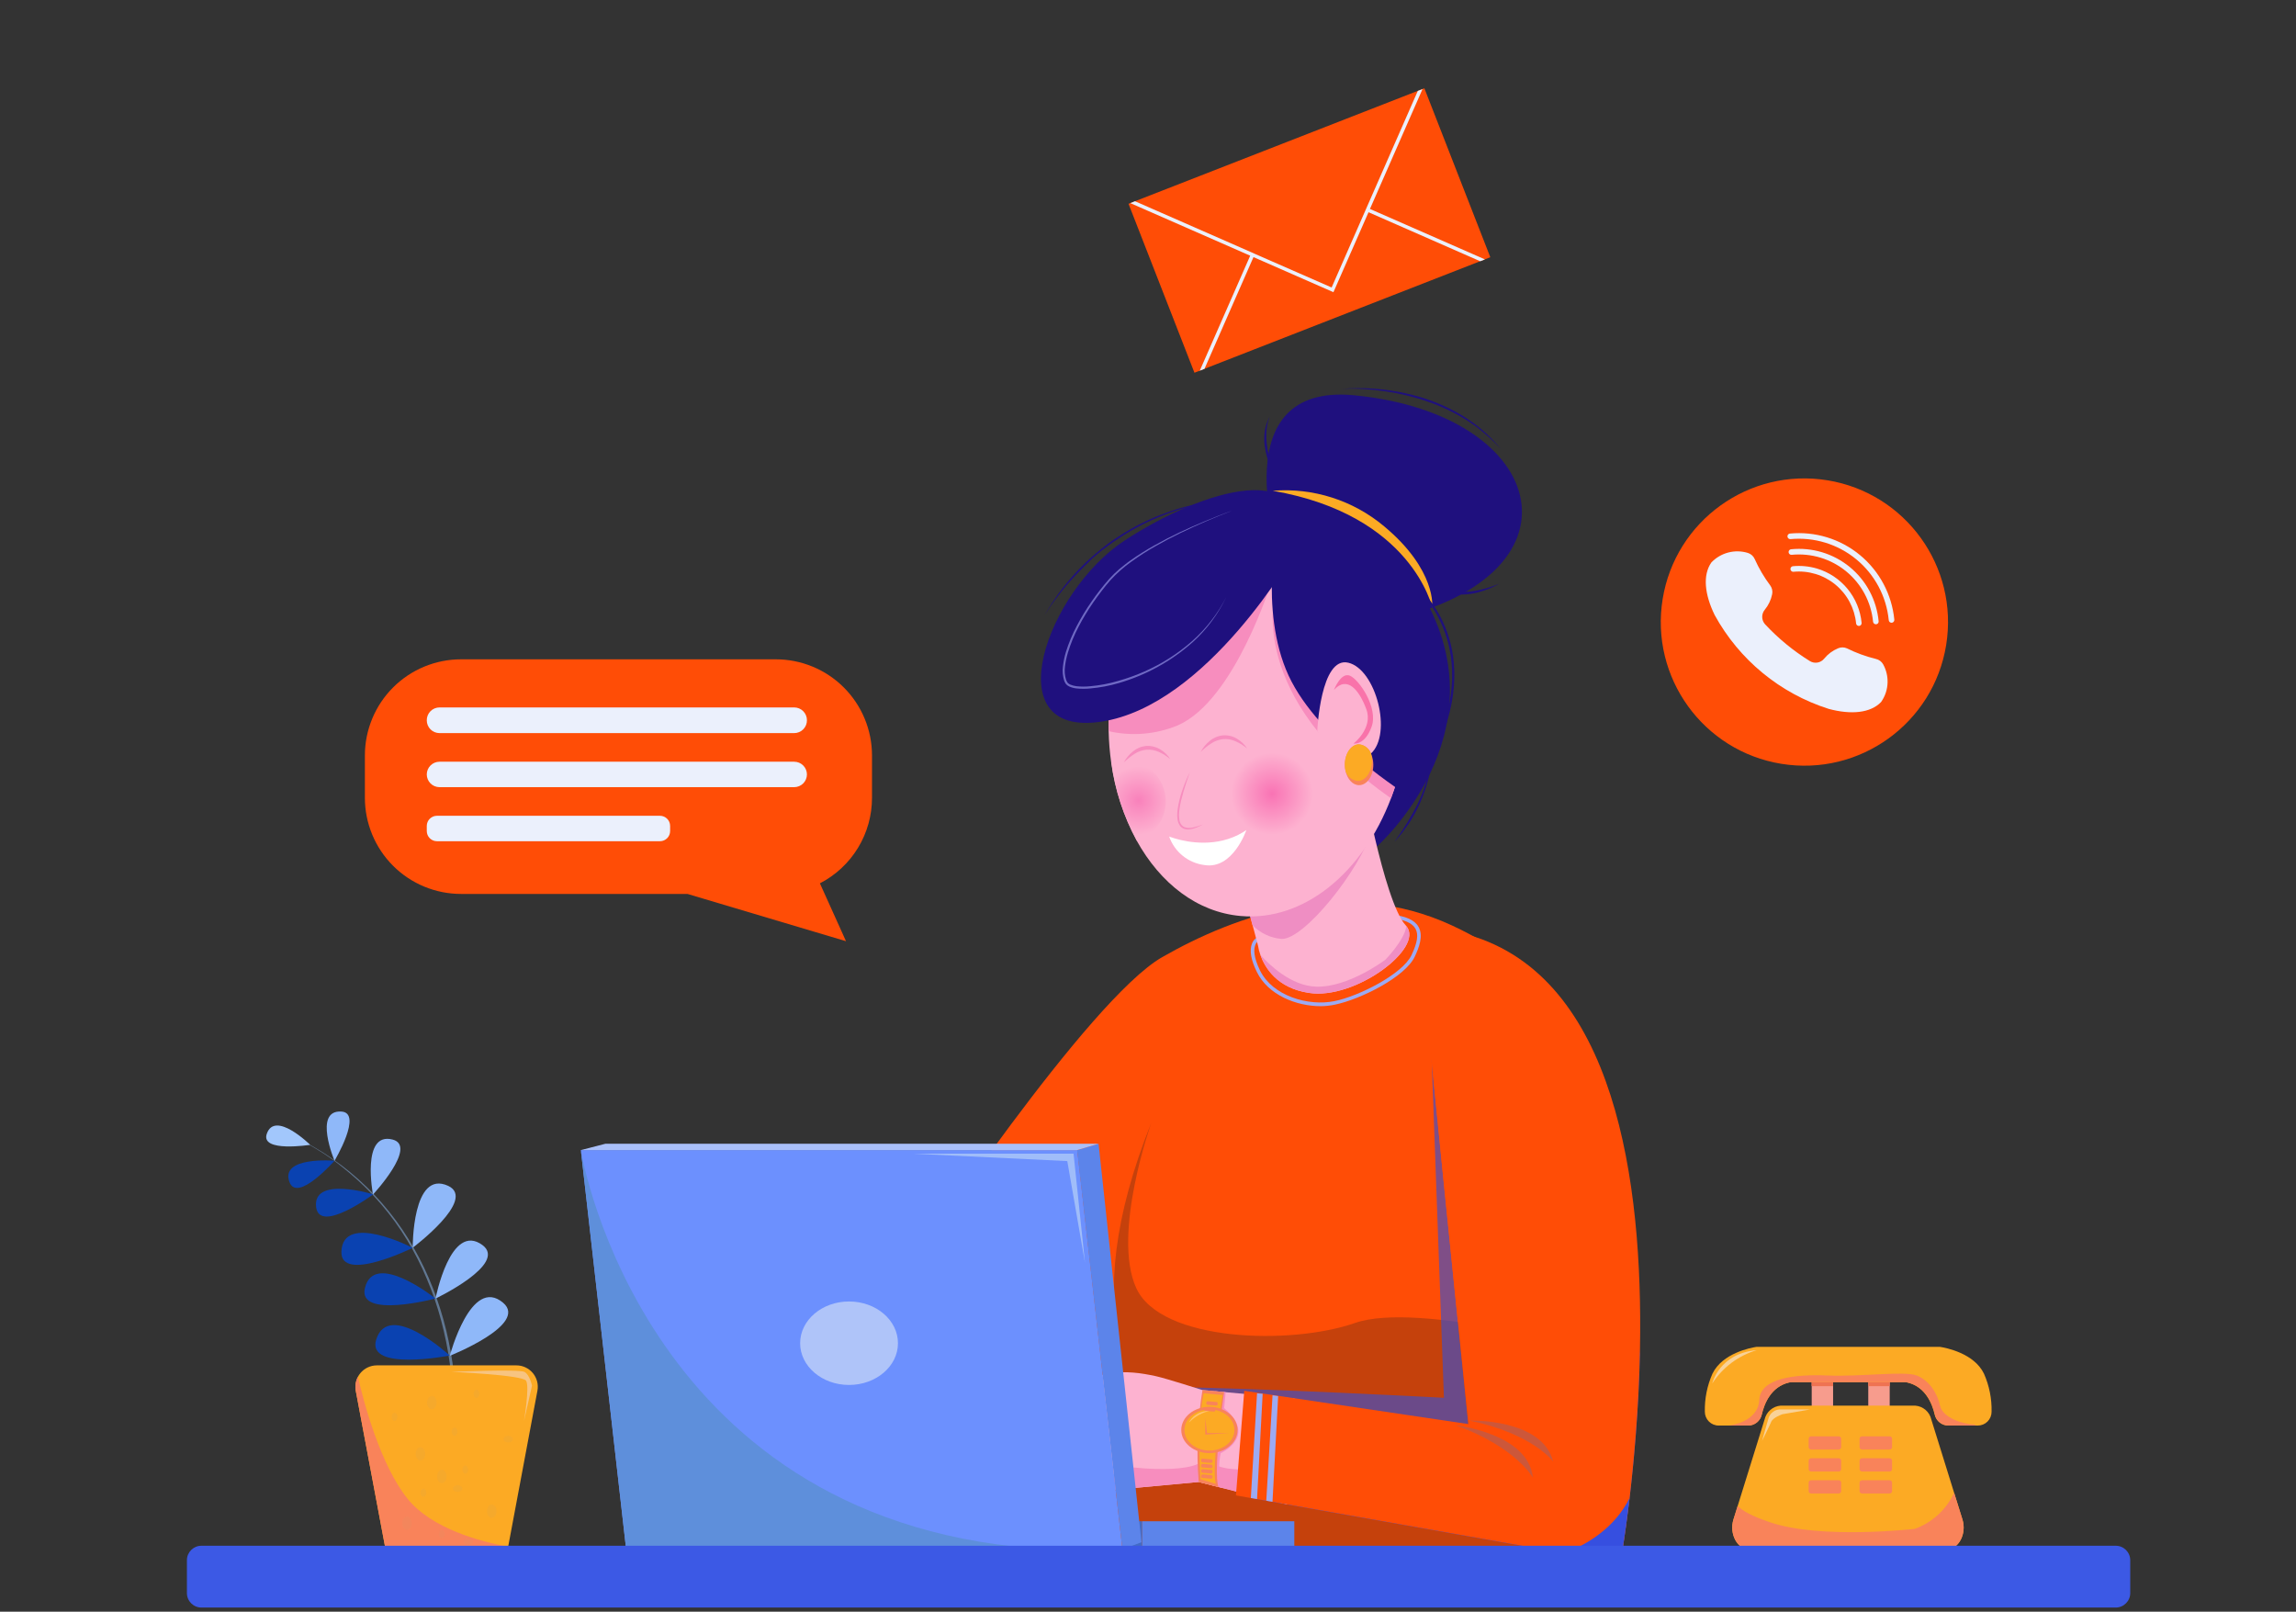 <svg width="483" height="339" viewBox="0 0 483 339" fill="none" xmlns="http://www.w3.org/2000/svg">
<rect x="0" y="0" width="483" height="339" fill="#333333" stroke="none"/>
<g clip-path="url(#clip0_24_114)">
<g clip-path="url(#clip1_24_114)">
<path d="M192.62 264.9C192.62 264.9 228.95 210.21 244.49 201.32C260.03 192.43 282.97 184.26 305.39 194.63C327.81 205 331.15 219.06 339.85 240.14C348.55 261.22 333.53 330.8 333.53 330.8H215.75L192.62 264.9Z" fill="#FF4D06"/>
<path d="M277.84 211.64C272.64 211.64 266.76 209.25 264.42 204.48C263.16 201.94 262.81 199.93 263.37 198.48C263.588 197.873 264.037 197.377 264.62 197.1L264.88 197.81L264.75 197.45L264.89 197.8C264.493 198.012 264.195 198.371 264.06 198.8C263.74 199.63 263.66 201.23 265.06 204.12C267.72 209.53 275.25 211.68 280.7 210.58C285.77 209.58 295.03 204.92 296.94 200.89C298.19 198.25 298.44 196.53 297.76 195.33C297.08 194.13 295.36 193.38 292.54 193.1L292.61 192.36C295.69 192.66 297.61 193.51 298.41 194.96C299.46 196.8 298.54 199.27 297.62 201.21C295.62 205.51 286.19 210.21 280.85 211.31C279.86 211.521 278.852 211.632 277.84 211.64Z" fill="#9CAAF2"/>
<path d="M335.31 284.14C335.31 284.14 298.4 273.6 285.02 278.28C271.64 282.96 244.19 282.28 239.02 270.92C233.85 259.56 242.21 236.12 242.21 236.12C234.09 256.37 233.01 271.43 235.51 282.61L236.92 328.8L332.2 330.66L318 291.75L335.31 284.14Z" fill="#C5410C"/>
<path d="M345 283.5C344.88 290.05 344.54 296.29 344.1 301.92C342.87 317.69 340.86 328.75 340.86 328.75L314.86 324.19L262.31 314.95C262.31 314.95 328.47 325.22 337.51 314.95C341.53 310.42 343.76 297.05 345 283.5Z" fill="#3750E2"/>
<g style="mix-blend-mode:multiply" opacity="0.65">
<path d="M244.55 291.71C266.37 292 303.75 294.01 303.75 294.01L301.17 222.8C301.22 223.61 301.28 224.45 301.37 225.31C303.37 245.89 308.9 299.6 308.9 299.6L244.55 291.71Z" fill="#3A4FCC"/>
</g>
<path d="M272.33 294.16L270.76 316.43L265.46 315.09L256.97 312.93L254.76 312.37L252.17 311.72L231.8 313.61L227.8 313.98C226.007 312.878 224.331 311.595 222.8 310.15C218.85 306.37 215.03 300.35 221.93 294.58C230.35 287.58 236.93 288.11 243.19 289.47C245.27 289.92 252.95 292.38 252.95 292.38L255.62 292.63L257.83 292.83L272.33 294.16Z" fill="#FDB2D0"/>
<path d="M265.46 315.09L252.17 311.72L231.8 313.61L235.73 308.35C235.73 308.35 250.49 310.54 253.55 306.84C253.55 306.84 256.03 309.54 262.35 308.99C266.77 308.61 266.2 312.63 265.46 315.09Z" fill="#F78DBE"/>
<path d="M256.79 305.65C256.305 308.06 256.367 310.547 256.97 312.93L254.76 312.37L255.63 292.63L257.84 292.83L257.52 296.18C264.62 302.18 256.79 305.65 256.79 305.65Z" fill="#F78DBE"/>
<path d="M345 283.5C344.89 290.05 344.54 296.29 344.1 301.92C343.72 306.83 343.26 311.29 342.81 315.09C341.81 323.5 340.86 328.75 340.86 328.75L329.18 326.7L314.9 324.19L260 314.54L261.75 292.54L308.9 299.54C308.9 299.54 303.38 245.83 301.37 225.25C299.36 204.67 308.9 196.64 308.9 196.64C339.88 205.49 345.62 248.8 345 283.5Z" fill="#FF4D06"/>
<path d="M342.81 315.09C341.81 323.5 340.86 328.75 340.86 328.75L329.18 326.7C333.94 324.8 339.67 321.4 342.81 315.09Z" fill="#364FE0"/>
<path d="M309.13 298.8C309.13 298.8 324.45 298.31 326.73 307.43C326.73 307.43 322.49 301.57 309.13 298.8Z" fill="#CC573A"/>
<path d="M306.27 299.8C306.27 299.8 321.51 301.49 322.47 310.8C322.47 310.88 319.11 304.48 306.27 299.8Z" fill="#CC573A"/>
<path d="M264.44 293.06L263.13 315.09L264.44 315.32L265.62 293.16L264.44 293.06Z" fill="#9CAAF2"/>
<path d="M267.7 293.47L266.38 315.66L267.69 315.89L268.88 293.65L267.7 293.47Z" fill="#9CAAF2"/>
<path d="M252.17 311.72C251.645 305.265 251.911 298.771 252.96 292.38L257.51 292.8C257.51 292.8 255.13 309.35 256.32 312.8L252.17 311.72Z" fill="#F9835A"/>
<path d="M252.56 311.15C252.56 311.15 251.67 300.92 253.19 293.06L257.19 293.42C257.19 293.42 254.76 309.14 255.79 312.11L252.56 311.15Z" fill="#FCAA24"/>
<path d="M254.42 305.65C257.69 305.65 260.34 303.47 260.34 300.78C260.34 298.09 257.69 295.91 254.42 295.91C251.15 295.91 248.5 298.09 248.5 300.78C248.5 303.47 251.15 305.65 254.42 305.65Z" fill="#F9835A"/>
<path d="M254.42 305.11C257.325 305.11 259.68 303.171 259.68 300.78C259.68 298.389 257.325 296.45 254.42 296.45C251.515 296.45 249.16 298.389 249.16 300.78C249.16 303.171 251.515 305.11 254.42 305.11Z" fill="#FCAA24"/>
<path d="M250.13 299.22C250.13 299.22 251.06 296.79 254.71 296.7C252.964 297.057 251.367 297.936 250.13 299.22Z" fill="#FFC46E"/>
<path d="M253.55 298.23V301.74L258.68 301.43H253.91L253.55 298.23Z" fill="#F9835A"/>
<path d="M254.823 306.969L252.99 306.811C252.836 306.798 252.7 306.912 252.687 307.066L252.67 307.255C252.657 307.409 252.771 307.545 252.925 307.558L254.758 307.717C254.912 307.73 255.048 307.616 255.061 307.462L255.078 307.272C255.091 307.118 254.977 306.983 254.823 306.969Z" fill="#F9835A"/>
<path d="M255.434 296.162L253.594 295.996C253.44 295.982 253.303 296.096 253.289 296.251L253.272 296.441C253.258 296.595 253.372 296.732 253.527 296.746L255.367 296.912C255.522 296.925 255.658 296.811 255.672 296.657L255.689 296.467C255.703 296.312 255.589 296.175 255.434 296.162Z" fill="#F9835A"/>
<path d="M255.912 294.893L254.079 294.735C253.925 294.722 253.789 294.836 253.776 294.99L253.76 295.18C253.746 295.334 253.861 295.469 254.015 295.483L255.848 295.64C256.002 295.654 256.138 295.539 256.151 295.385L256.167 295.196C256.18 295.042 256.066 294.906 255.912 294.893Z" fill="#F9835A"/>
<path d="M254.828 308.065L252.995 307.907C252.841 307.894 252.705 308.008 252.692 308.162L252.676 308.351C252.662 308.505 252.777 308.641 252.931 308.654L254.764 308.812C254.918 308.826 255.054 308.712 255.067 308.558L255.083 308.368C255.096 308.214 254.982 308.079 254.828 308.065Z" fill="#F9835A"/>
<path d="M254.823 309.181L252.99 309.023C252.836 309.01 252.7 309.124 252.687 309.278L252.67 309.467C252.657 309.621 252.771 309.757 252.925 309.77L254.758 309.928C254.913 309.942 255.048 309.828 255.061 309.674L255.078 309.484C255.091 309.33 254.977 309.195 254.823 309.181Z" fill="#F9835A"/>
<path d="M254.828 310.277L252.995 310.119C252.841 310.106 252.705 310.22 252.692 310.374L252.676 310.563C252.663 310.717 252.777 310.853 252.931 310.866L254.764 311.024C254.918 311.038 255.054 310.924 255.067 310.769L255.083 310.58C255.097 310.426 254.982 310.29 254.828 310.277Z" fill="#F9835A"/>
<path d="M289.62 178.08C289.62 178.08 316.39 154.49 299.33 125.21L283.95 152.06L289.62 178.08Z" fill="#1F107E"/>
<path d="M275.39 208.85C268.59 207.85 266.05 203.44 265.14 200.85C264.912 200.232 264.748 199.592 264.65 198.94L264.52 198.43L263.86 195.94L263.49 194.57L262.16 189.57L259.3 178.8L259.08 177.95L286.94 165.56C286.94 165.56 287.3 167.56 287.94 170.5C288.31 172.25 288.77 174.33 289.29 176.5C290.99 183.69 293.4 192.19 295.74 194.66L295.88 194.82C299.62 199.45 285.06 210.34 275.39 208.85Z" fill="#FDB2D0"/>
<path d="M288.75 174.31C286.1 183.07 274.29 197.68 269.62 197.49C267.293 197.307 265.112 196.279 263.49 194.6L262.16 189.6C267.02 184.8 282.62 169.98 287.92 170.48C288.29 172.23 288.22 172.1 288.75 174.31Z" fill="#EF8EC3"/>
<path d="M296.27 148.65C296.27 150.03 296.2 151.42 296.06 152.82C295.61 157.984 294.452 163.061 292.62 167.91C286.71 183.49 274.34 193.84 261 192.67C251.85 191.87 244.09 185.81 239.11 176.8C236.351 171.701 234.538 166.145 233.76 160.4C233.452 158.226 233.271 156.035 233.22 153.84C233.163 151.675 233.23 149.508 233.42 147.35C233.54 146.017 233.7 144.717 233.9 143.45C237.24 121.9 252.12 106.08 268.44 107.51C284.76 108.94 296.62 126.95 296.27 148.65Z" fill="#FDB2D0"/>
<path d="M296.27 148.65C296.27 150.03 296.2 151.42 296.06 152.82C295.61 157.984 294.452 163.061 292.62 167.91C262.15 146.57 268.22 125.21 268.22 125.21L296.27 148.65Z" fill="#F78DBE"/>
<path d="M267.54 122.14C267.54 122.14 259.84 147.35 247.72 152.59C243.137 154.478 238.083 154.9 233.25 153.8C233.193 151.638 233.259 149.474 233.45 147.32C233.57 146 233.72 144.69 233.93 143.41L267.54 122.14Z" fill="#F78DBE"/>
<path d="M272.42 116.01C272.42 116.01 254.02 148.47 231.62 151.8C209.22 155.13 220.24 124.36 236.62 113.66C253 102.96 276.77 95.6 272.42 116.01Z" fill="#1F107E"/>
<path d="M269.49 109.23C268.7 109.23 264.72 128.39 271.08 142.11C277.44 155.83 296.51 167.54 296.51 167.54C296.51 167.54 320.27 108.31 269.49 109.23Z" fill="#1F107E"/>
<path d="M268.93 115.88C268.93 115.88 257.17 80.49 284.84 83.14C326.37 87.14 335.1 121.9 290.32 130.86" fill="#1F107E"/>
<path d="M277.11 153.71C277.11 153.71 277.79 138 283.63 139.39C289.47 140.78 292.98 154.39 288.36 158.54C283.74 162.69 280.15 160.1 280.15 160.1L277.11 153.71Z" fill="#FDB2D0"/>
<path d="M267.74 103.23C276.233 102.542 284.655 105.23 291.18 110.71C302.28 119.96 301.29 127.79 301.29 127.79C301.29 127.79 297.05 108.28 267.74 103.23Z" fill="#FCAA24"/>
<path d="M280.62 145.12C280.62 145.12 282.06 141.33 283.97 142.12C285.88 142.91 289.97 148.83 288.55 152.83C287.13 156.83 284.74 156.4 284.74 156.4C284.74 156.4 288.89 153.18 287.44 149.21C285.99 145.24 283.44 142 280.62 145.12Z" fill="#F973AA"/>
<path d="M269.53 102.36C269.53 102.36 263.37 93.97 267.21 87.46C267.21 87.46 264.26 92.38 269.53 102.36Z" fill="#1F107E"/>
<path d="M315.36 122.8C315.36 122.8 306.48 128.12 301.91 122.41C301.91 122.42 305.35 126.8 315.36 122.8Z" fill="#1F107E"/>
<path d="M301.25 156.4C301.38 158.288 301.259 160.184 300.89 162.04C300.529 163.901 300 165.725 299.31 167.49C298.94 168.36 298.6 169.25 298.16 170.09C297.95 170.51 297.75 170.95 297.51 171.36L296.78 172.58C296.66 172.78 296.54 172.99 296.41 173.18L295.99 173.76C295.72 174.15 295.45 174.54 295.17 174.92C294.59 175.67 293.96 176.38 293.34 177.09C293.6 176.69 293.87 176.31 294.13 175.92C294.39 175.53 294.69 175.16 294.93 174.76L295.69 173.57L296.07 172.98L296.42 172.37L297.12 171.16C297.36 170.75 297.56 170.33 297.78 169.92C298.24 169.1 298.6 168.23 299 167.38C299.7 165.639 300.242 163.838 300.62 162C301.049 160.166 301.23 158.282 301.16 156.4H301.25Z" fill="#1F107E"/>
<path d="M302.83 156.18L302.4 156C307.29 144.39 305.46 135.94 303.07 130.89C301.589 127.683 299.388 124.86 296.64 122.64L296.91 122.26C299.714 124.524 301.961 127.401 303.48 130.67C305.92 135.8 307.79 144.39 302.83 156.18Z" fill="#1F107E"/>
<path d="M259.2 107.42C255.49 108.82 251.83 110.42 248.27 112.14C246.49 113.01 244.73 113.93 243.01 114.92C241.286 115.898 239.617 116.97 238.01 118.13C236.403 119.274 234.921 120.584 233.59 122.04C232.94 122.78 232.31 123.56 231.71 124.34C231.11 125.12 230.52 125.92 229.96 126.74C228.835 128.365 227.813 130.058 226.9 131.81C225.981 133.556 225.228 135.384 224.65 137.27C224.365 138.207 224.161 139.168 224.04 140.14C223.899 141.095 223.977 142.07 224.27 142.99C224.306 143.098 224.353 143.202 224.41 143.3C224.453 143.399 224.507 143.493 224.57 143.58C224.714 143.745 224.892 143.877 225.09 143.97C225.527 144.158 225.988 144.282 226.46 144.34C227.431 144.445 228.41 144.445 229.38 144.34C231.348 144.163 233.294 143.795 235.19 143.24C237.091 142.703 238.952 142.035 240.76 141.24C244.4 139.642 247.773 137.493 250.76 134.87C252.245 133.556 253.604 132.106 254.82 130.54C256.035 128.981 257.093 127.306 257.98 125.54C256.27 129.149 253.868 132.387 250.91 135.07C246.423 139.065 241.1 142.006 235.33 143.68C233.401 144.245 231.422 144.62 229.42 144.8C228.423 144.904 227.417 144.904 226.42 144.8C225.902 144.742 225.396 144.604 224.92 144.39C224.664 144.272 224.436 144.102 224.25 143.89C224.168 143.779 224.095 143.662 224.03 143.54C223.968 143.42 223.915 143.297 223.87 143.17C223.562 142.202 223.473 141.177 223.61 140.17C223.724 139.154 223.928 138.15 224.22 137.17C224.817 135.259 225.59 133.408 226.53 131.64C227.455 129.873 228.49 128.166 229.63 126.53C230.2 125.71 230.79 124.9 231.4 124.12C232.01 123.34 232.64 122.56 233.31 121.81C233.979 121.063 234.697 120.361 235.46 119.71C235.85 119.39 236.23 119.07 236.63 118.77L237.22 118.31L237.83 117.87C239.454 116.721 241.14 115.663 242.88 114.7C244.62 113.72 246.39 112.807 248.19 111.96C249.99 111.11 251.81 110.32 253.65 109.56C255.49 108.8 257.32 108.06 259.2 107.42Z" fill="#6F69C4"/>
<path d="M256.39 105.42C254.511 105.613 252.649 105.947 250.82 106.42C248.988 106.876 247.185 107.44 245.42 108.11C241.883 109.428 238.508 111.146 235.36 113.23C234.56 113.74 233.81 114.3 233.04 114.84C232.27 115.38 231.53 115.97 230.82 116.59C230.46 116.9 230.09 117.19 229.74 117.51L228.74 118.51C228.38 118.82 228.06 119.16 227.74 119.51L227.23 120C227.06 120.17 226.89 120.33 226.74 120.51C226.09 121.2 225.43 121.87 224.82 122.59C224.52 122.95 224.2 123.3 223.9 123.67L223.02 124.78L222.58 125.33C222.43 125.52 222.3 125.71 222.16 125.9L221.32 127.04L221.11 127.33L220.91 127.63L220.52 128.21L219.72 129.39C220.22 128.58 220.72 127.76 221.22 126.97L222.02 125.8C222.15 125.6 222.28 125.4 222.42 125.21L222.84 124.64L223.7 123.51C223.99 123.13 224.3 122.77 224.6 122.4C225.19 121.66 225.84 120.97 226.48 120.26C227.77 118.865 229.15 117.556 230.61 116.34C231.32 115.71 232.09 115.14 232.83 114.55C233.57 113.96 234.36 113.43 235.17 112.92C236.758 111.875 238.408 110.927 240.11 110.08C241.806 109.224 243.557 108.479 245.35 107.85C248.896 106.52 252.613 105.702 256.39 105.42Z" fill="#1F107E"/>
<path d="M267.61 175.59C272.371 175.59 276.23 171.731 276.23 166.97C276.23 162.209 272.371 158.35 267.61 158.35C262.849 158.35 258.99 162.209 258.99 166.97C258.99 171.731 262.849 175.59 267.61 175.59Z" fill="url(#paint0_radial_24_114)"/>
<path d="M245.24 168.55C245.24 170.397 244.647 172.195 243.549 173.68C242.451 175.165 240.906 176.259 239.14 176.8C236.381 171.701 234.568 166.145 233.79 160.4C234.701 160.09 235.657 159.932 236.62 159.93C237.752 159.93 238.873 160.153 239.919 160.586C240.965 161.019 241.915 161.654 242.715 162.455C243.516 163.255 244.151 164.205 244.584 165.251C245.017 166.297 245.24 167.418 245.24 168.55Z" fill="url(#paint1_radial_24_114)"/>
<path d="M246.17 159.66C245.444 159.047 244.637 158.539 243.77 158.15C242.951 157.783 242.055 157.625 241.16 157.69C240.264 157.78 239.403 158.085 238.65 158.58C237.851 159.1 237.104 159.696 236.42 160.36C236.89 159.477 237.532 158.698 238.31 158.07C239.099 157.41 240.067 157.003 241.09 156.9C242.119 156.825 243.146 157.069 244.03 157.6C244.902 158.101 245.637 158.808 246.17 159.66Z" fill="#F78DBE"/>
<path d="M262.35 157.43C261.622 156.819 260.81 156.314 259.94 155.93C259.124 155.554 258.226 155.392 257.33 155.46C256.433 155.554 255.572 155.862 254.82 156.36C254.02 156.874 253.276 157.471 252.6 158.14C253.063 157.256 253.703 156.476 254.48 155.85C255.266 155.186 256.236 154.778 257.26 154.68C258.288 154.595 259.317 154.837 260.2 155.37C261.068 155.879 261.804 156.585 262.35 157.43Z" fill="#F78DBE"/>
<path d="M250.32 162.39C249.84 163.71 249.4 165.03 249 166.39C248.81 167.06 248.62 167.73 248.46 168.39C248.302 169.049 248.181 169.717 248.1 170.39C248.002 171.053 248.002 171.727 248.1 172.39C248.123 172.713 248.227 173.025 248.402 173.297C248.576 173.57 248.816 173.794 249.1 173.95C249.719 174.194 250.401 174.226 251.04 174.04C251.724 173.89 252.394 173.68 253.04 173.41C252.435 173.766 251.79 174.051 251.12 174.26C250.776 174.368 250.42 174.435 250.06 174.46C249.684 174.484 249.308 174.422 248.96 174.28C248.602 174.125 248.303 173.859 248.11 173.52C247.915 173.198 247.783 172.841 247.72 172.47C247.62 171.757 247.62 171.033 247.72 170.32C247.911 168.923 248.247 167.549 248.72 166.22C249.166 164.909 249.701 163.629 250.32 162.39Z" fill="#F78DBE"/>
<path d="M262.19 174.59C262.19 174.59 259.37 182.96 253.35 181.95C251.681 181.736 250.105 181.061 248.798 180.001C247.491 178.941 246.505 177.539 245.95 175.95C245.95 175.95 246.41 176.14 247.22 176.38C249.83 177.15 256.01 178.38 261.54 175.02C261.76 174.87 261.98 174.74 262.19 174.59Z" fill="white"/>
<path d="M282.12 81.8C286.777 81.415 291.466 81.753 296.02 82.8C296.78 82.97 297.53 83.17 298.28 83.37C299.03 83.57 299.78 83.82 300.51 84.08C301.983 84.592 303.423 85.196 304.82 85.89C306.226 86.564 307.58 87.343 308.87 88.22C311.466 89.943 313.786 92.05 315.75 94.47C314.706 93.327 313.586 92.255 312.4 91.26L311.96 90.88L311.51 90.52L310.62 89.8C309.98 89.37 309.37 88.9 308.71 88.5C306.108 86.837 303.314 85.493 300.39 84.5C297.468 83.479 294.454 82.746 291.39 82.31C289.86 82.08 288.32 81.92 286.78 81.83C285.228 81.735 283.673 81.725 282.12 81.8Z" fill="#1F107E"/>
<path d="M275.39 208.85C268.59 207.85 266.05 203.44 265.14 200.85C266.93 202.85 271.57 207.38 276.9 207.53C283.74 207.72 291.46 201.84 291.46 201.84C291.46 201.84 295.38 197.84 295.86 194.84C299.62 199.45 285.06 210.34 275.39 208.85Z" fill="#EF8EC3"/>
<path d="M288.9 160.85C288.9 163.23 287.56 165.15 285.9 165.15C284.56 165.15 283.43 163.88 283.05 162.15C282.958 161.73 282.911 161.301 282.91 160.87C282.91 158.49 284.25 156.57 285.91 156.57C286.501 156.631 287.061 156.865 287.519 157.245C287.976 157.624 288.311 158.13 288.48 158.7C288.753 159.384 288.896 160.113 288.9 160.85Z" fill="#F9835A"/>
<path d="M288.62 159.96C288.62 162.34 287.28 164.27 285.62 164.27C285.026 164.211 284.463 163.975 284.003 163.594C283.544 163.213 283.208 162.703 283.04 162.13C282.948 161.71 282.901 161.281 282.9 160.85C282.9 158.47 284.24 156.55 285.9 156.55C286.491 156.611 287.051 156.845 287.509 157.225C287.966 157.604 288.301 158.11 288.47 158.68C288.562 159.101 288.612 159.529 288.62 159.96Z" fill="#FCAA24"/>
<path d="M95.85 295.98C95.88 294.419 95.83 292.856 95.7 291.3C95.58 289.76 95.41 288.21 95.19 286.67C94.749 283.599 94.111 280.559 93.28 277.57C92.451 274.58 91.419 271.65 90.19 268.8C88.965 265.95 87.528 263.195 85.89 260.56C82.618 255.28 78.508 250.568 73.72 246.61C72.52 245.61 71.3 244.69 70.02 243.81C69.4 243.36 68.74 242.94 68.1 242.51C67.78 242.3 67.44 242.11 67.1 241.9C66.76 241.69 66.45 241.49 66.1 241.3C63.432 239.736 60.659 238.359 57.8 237.18C60.646 238.389 63.406 239.792 66.06 241.38C66.39 241.57 66.71 241.78 67.06 241.99C67.41 242.2 67.72 242.39 68.06 242.61C68.7 243.04 69.35 243.46 69.97 243.92C71.21 244.8 72.42 245.8 73.62 246.8C78.355 250.783 82.408 255.512 85.62 260.8C87.222 263.434 88.623 266.185 89.81 269.03C91.009 271.871 92.012 274.791 92.81 277.77C93.601 280.729 94.206 283.735 94.62 286.77C94.82 288.3 94.98 289.83 95.08 291.36C95.18 292.89 95.23 294.44 95.18 295.96C95.18 296.054 95.216 296.144 95.282 296.211C95.347 296.278 95.436 296.317 95.53 296.32C95.576 296.323 95.623 296.316 95.666 296.3C95.71 296.284 95.75 296.26 95.784 296.228C95.817 296.196 95.844 296.158 95.862 296.115C95.881 296.072 95.89 296.026 95.89 295.98H95.85Z" fill="#617893"/>
<path d="M94.62 285.12C94.62 285.12 81.73 273.29 79.13 281.8C77.07 288.55 94.62 285.12 94.62 285.12Z" fill="#0A42B1"/>
<path d="M94.62 285.18C94.62 285.18 99.08 268.28 105.85 274.03C111.21 278.61 94.62 285.18 94.62 285.18Z" fill="#8FB8F9"/>
<path d="M91.62 273.13C91.62 273.13 78.67 262.8 76.76 270.96C75.23 277.47 91.62 273.13 91.62 273.13Z" fill="#0A42B1"/>
<path d="M91.62 273.14C91.62 273.14 94.76 256.9 101.51 261.9C106.84 265.89 91.62 273.14 91.62 273.14Z" fill="#8FB8F9"/>
<path d="M86.82 262.47C86.82 262.47 72.13 254.86 71.82 263.27C71.62 269.96 86.82 262.47 86.82 262.47Z" fill="#0A42B1"/>
<path d="M86.82 262.44C86.82 262.44 86.69 245.89 94.3 249.44C100.36 252.31 86.82 262.44 86.82 262.44Z" fill="#8FB8F9"/>
<path d="M70.37 244.15C70.37 244.15 58.83 243.15 60.9 248.65C62.55 253.04 70.37 244.15 70.37 244.15Z" fill="#0A42B1"/>
<path d="M70.37 244.16C70.37 244.16 65.88 233.48 71.76 233.8C76.44 233.99 70.37 244.16 70.37 244.16Z" fill="#8FB8F9"/>
<path d="M78.52 251.21C78.52 251.21 65.52 247.21 66.52 254.04C67.39 259.47 78.52 251.21 78.52 251.21Z" fill="#0A42B1"/>
<path d="M78.46 251.26C78.46 251.26 75.93 237.93 82.62 239.7C87.9 241.11 78.46 251.26 78.46 251.26Z" fill="#8FB8F9"/>
<path d="M65.25 240.8C65.25 240.8 57.84 233.49 56.12 238.49C54.75 242.46 65.25 240.8 65.25 240.8Z" fill="#A2C7FC"/>
<path d="M113.06 292.5L106.9 325.33L106.52 327.33H81.38L74.84 292.53C74.72 291.879 74.744 291.21 74.911 290.57C75.078 289.929 75.384 289.333 75.806 288.824C76.229 288.315 76.758 287.904 77.356 287.622C77.955 287.34 78.608 287.192 79.27 287.19H108.62C109.281 287.188 109.934 287.331 110.533 287.61C111.132 287.889 111.662 288.296 112.086 288.803C112.51 289.31 112.817 289.904 112.985 290.543C113.153 291.182 113.179 291.85 113.06 292.5Z" fill="#FCAA24"/>
<path d="M106.9 325.33L106.52 327.33H81.38L74.84 292.53C74.655 291.527 74.813 290.491 75.29 289.59C76.53 294.99 80.01 308.12 85.75 315.26C90.84 321.56 101.09 324.26 106.9 325.33Z" fill="#F9835A"/>
<path d="M94.97 288.56C94.97 288.56 109.17 287.95 110.32 288.56C111.47 289.17 111.91 291.47 111.91 291.47L110.23 298.89C110.23 298.89 111.46 291.65 110.67 290.42C109.88 289.19 94.97 288.56 94.97 288.56Z" fill="#F7C481"/>
<g style="mix-blend-mode:multiply" opacity="0.19">
<path opacity="0.6" d="M96.25 301.13C96.25 301.61 95.97 302 95.63 302C95.29 302 95.01 301.61 95.01 301.13C95.01 300.65 95.29 300.27 95.63 300.27C95.97 300.27 96.25 300.65 96.25 301.13Z" fill="#C69C6D"/>
<path opacity="0.6" d="M100.86 293.17C100.86 293.65 100.58 294.04 100.24 294.04C99.9 294.04 99.62 293.65 99.62 293.17C99.62 292.69 99.9 292.3 100.24 292.3C100.58 292.3 100.86 292.69 100.86 293.17Z" fill="#C69C6D"/>
<path opacity="0.6" d="M98.51 309.12C98.51 309.6 98.23 309.99 97.89 309.99C97.55 309.99 97.27 309.6 97.27 309.12C97.27 308.64 97.54 308.25 97.89 308.25C98.24 308.25 98.51 308.64 98.51 309.12Z" fill="#C69C6D"/>
<path opacity="0.6" d="M83.62 298.02C83.62 298.5 83.34 298.89 83 298.89C82.66 298.89 82.38 298.5 82.38 298.02C82.38 297.54 82.66 297.15 83 297.15C83.34 297.15 83.62 297.54 83.62 298.02Z" fill="#C69C6D"/>
<path opacity="0.6" d="M89.68 313.97C89.68 314.45 89.4 314.84 89.06 314.84C88.72 314.84 88.44 314.45 88.44 313.97C88.44 313.49 88.72 313.1 89.06 313.1C89.4 313.1 89.68 313.49 89.68 313.97Z" fill="#C69C6D"/>
<path opacity="0.6" d="M93.56 322.68C93.56 323.16 93.28 323.55 92.94 323.55C92.6 323.55 92.32 323.16 92.32 322.68C92.32 322.2 92.6 321.81 92.94 321.81C93.28 321.81 93.56 322.2 93.56 322.68Z" fill="#C69C6D"/>
<path opacity="0.6" d="M93.95 310.54C93.95 311.33 93.5 311.96 92.95 311.96C92.4 311.96 91.95 311.33 91.95 310.54C91.95 309.75 92.41 309.12 92.95 309.12C93.49 309.12 93.95 309.8 93.95 310.54Z" fill="#C69C6D"/>
<path opacity="0.6" d="M104.45 317.86C104.45 318.64 104 319.28 103.45 319.28C102.9 319.28 102.45 318.64 102.45 317.86C102.45 317.08 102.91 316.44 103.45 316.44C103.99 316.44 104.45 317.07 104.45 317.86Z" fill="#C69C6D"/>
<path opacity="0.6" d="M89.45 305.8C89.45 306.58 89 307.22 88.45 307.22C87.9 307.22 87.45 306.58 87.45 305.8C87.45 305.02 87.9 304.38 88.45 304.38C89 304.38 89.45 305.02 89.45 305.8Z" fill="#C69C6D"/>
<path opacity="0.6" d="M91.84 295.01C91.84 295.79 91.39 296.43 90.84 296.43C90.29 296.43 89.84 295.79 89.84 295.01C89.84 294.23 90.29 293.59 90.84 293.59C91.39 293.59 91.84 294.22 91.84 295.01Z" fill="#C69C6D"/>
<path opacity="0.6" d="M86.62 320.39C86.62 321.17 86.16 321.81 85.62 321.81C85.08 321.81 84.62 321.17 84.62 320.39C84.62 319.61 85.07 318.97 85.62 318.97C86.17 318.97 86.62 319.6 86.62 320.39Z" fill="#C69C6D"/>
<path opacity="0.6" d="M97.27 313.1C97.27 313.5 96.81 313.81 96.27 313.81C95.73 313.81 95.27 313.5 95.27 313.1C95.27 312.7 95.72 312.39 96.27 312.39C96.82 312.39 97.27 312.71 97.27 313.1Z" fill="#C69C6D"/>
<path opacity="0.6" d="M99.52 324.26C99.52 324.65 99.07 324.97 98.52 324.97C97.97 324.97 97.52 324.65 97.52 324.26C97.52 323.87 97.98 323.55 98.52 323.55C99.06 323.55 99.52 323.86 99.52 324.26Z" fill="#C69C6D"/>
<path opacity="0.6" d="M107.91 302.71C107.91 303.11 107.46 303.42 106.91 303.42C106.36 303.42 105.91 303.11 105.91 302.71C105.91 302.31 106.37 302 106.91 302C107.45 302 107.91 302.32 107.91 302.71Z" fill="#C69C6D"/>
</g>
<path d="M240.27 319.98H236.11V325.89H240.27" fill="#426BC6"/>
<path d="M236.12 325.9H131.72L122.19 241.9H226.62L236.12 325.9Z" fill="#6C90FE"/>
<path d="M272.28 319.98H240.27V325.89H272.28V319.98Z" fill="#5C84EA"/>
<path d="M226.58 241.91L231.1 240.57L240.13 324.39L236.11 325.89L226.58 241.91Z" fill="#5C84EA"/>
<path d="M122.18 241.91L127.37 240.57H231.1L226.58 241.91H122.18Z" fill="#AAC0F9"/>
<path d="M178.61 291.31C184.293 291.31 188.9 287.379 188.9 282.53C188.9 277.681 184.293 273.75 178.61 273.75C172.927 273.75 168.32 277.681 168.32 282.53C168.32 287.379 172.927 291.31 178.61 291.31Z" fill="#AFC4F9"/>
<path d="M221.19 325.9H131.72L122.19 241.9C122.5 243.8 135.99 321.65 221.19 325.9Z" fill="#5E8FDB"/>
<path d="M192 242.66H225.84L228.24 265.58L224.52 244.22L192 242.66Z" fill="#A0BDF9"/>
<path d="M299.639 18.57L237.402 42.861L251.272 78.4L313.51 54.109L299.639 18.57Z" fill="#FF4D06"/>
<path d="M299.25 18.73L298.26 19.12L287.5 43.65L287.2 44.34L280.13 60.47L263.99 53.4L263.3 53.09L238.77 42.33L237.78 42.72L263 53.78L252.39 77.97L253.38 77.58L263.69 54.08L280.51 61.46L287.89 44.64L311.39 54.95L312.38 54.56L288.19 43.95L299.25 18.73Z" fill="#EBF0FC"/>
<path d="M183.44 167.8V158.91C183.44 153.545 181.309 148.399 177.515 144.605C173.721 140.811 168.575 138.68 163.21 138.68H96.99C91.625 138.68 86.479 140.811 82.685 144.605C78.891 148.399 76.76 153.545 76.76 158.91V167.8C76.76 170.457 77.283 173.087 78.3 175.542C79.317 177.996 80.807 180.226 82.685 182.105C84.564 183.983 86.794 185.473 89.248 186.49C91.703 187.507 94.333 188.03 96.99 188.03H144.62L177.97 197.97L172.48 185.8C175.785 184.097 178.557 181.516 180.49 178.341C182.424 175.165 183.445 171.518 183.44 167.8Z" fill="#FF4D06"/>
<path d="M167.07 154.2H92.46C91.749 154.2 91.068 153.918 90.565 153.415C90.062 152.913 89.78 152.231 89.78 151.52C89.775 151.165 89.84 150.812 89.972 150.482C90.105 150.152 90.301 149.852 90.551 149.599C90.8 149.346 91.097 149.145 91.425 149.008C91.753 148.871 92.105 148.8 92.46 148.8H167.07C167.781 148.8 168.462 149.082 168.965 149.585C169.468 150.088 169.75 150.769 169.75 151.48C169.755 151.835 169.69 152.188 169.558 152.518C169.425 152.848 169.229 153.148 168.979 153.401C168.73 153.654 168.433 153.855 168.105 153.992C167.777 154.129 167.425 154.2 167.07 154.2Z" fill="#EBF0FC"/>
<path d="M167.07 165.57H92.46C91.751 165.57 91.071 165.289 90.569 164.789C90.066 164.288 89.783 163.609 89.78 162.9C89.78 162.189 90.062 161.508 90.565 161.005C91.068 160.502 91.749 160.22 92.46 160.22H167.07C167.781 160.22 168.462 160.502 168.965 161.005C169.468 161.508 169.75 162.189 169.75 162.9C169.747 163.609 169.464 164.288 168.962 164.789C168.459 165.289 167.779 165.57 167.07 165.57Z" fill="#EBF0FC"/>
<path d="M138.83 171.59H91.92C90.738 171.59 89.78 172.548 89.78 173.73V174.8C89.78 175.982 90.738 176.94 91.92 176.94H138.83C140.012 176.94 140.97 175.982 140.97 174.8V173.73C140.97 172.548 140.012 171.59 138.83 171.59Z" fill="#EBF0FC"/>
<path d="M397.53 289.71V295.98C397.53 296.51 397.319 297.019 396.944 297.394C396.569 297.769 396.06 297.98 395.53 297.98H395.02C394.49 297.98 393.981 297.769 393.606 297.394C393.231 297.019 393.02 296.51 393.02 295.98V289.71C393.018 289.34 393.118 288.976 393.31 288.66C393.484 288.359 393.733 288.109 394.033 287.933C394.332 287.758 394.673 287.664 395.02 287.66H395.53C395.835 287.661 396.137 287.731 396.411 287.867C396.684 288.002 396.924 288.198 397.11 288.44C397.392 288.803 397.54 289.251 397.53 289.71Z" fill="#F79C8D"/>
<path d="M385.62 289.71V295.98C385.62 296.51 385.409 297.019 385.034 297.394C384.659 297.769 384.15 297.98 383.62 297.98H383.12C382.59 297.98 382.081 297.769 381.706 297.394C381.331 297.019 381.12 296.51 381.12 295.98V289.71C381.12 289.18 381.331 288.671 381.706 288.296C382.081 287.921 382.59 287.71 383.12 287.71H383.62C384.15 287.71 384.659 287.921 385.034 288.296C385.409 288.671 385.62 289.18 385.62 289.71Z" fill="#F79C8D"/>
<path d="M409.46 325.92H368.03C365.47 325.92 363.72 322.63 364.66 319.6L365.55 316.75L371.21 298.57C371.387 297.788 371.81 297.084 372.416 296.561C373.023 296.037 373.781 295.721 374.58 295.66H402.91C403.709 295.721 404.467 296.037 405.074 296.561C405.68 297.084 406.103 297.788 406.28 298.57L411.08 313.99L412.83 319.6C413.77 322.63 412.02 325.92 409.46 325.92Z" fill="#FCAA24"/>
<path d="M385.62 289.71V291.57H381.1V289.71C381.101 289.339 381.205 288.975 381.4 288.66L385.2 288.48C385.473 288.832 385.621 289.265 385.62 289.71Z" fill="#EF7352"/>
<path d="M397.53 289.71V291.57H393.02V289.71C393.018 289.34 393.118 288.976 393.31 288.66L397.11 288.48C397.383 288.832 397.531 289.265 397.53 289.71Z" fill="#EF7352"/>
<path d="M409.46 325.92H368.03C365.47 325.92 363.72 322.63 364.66 319.6L365.55 316.75C366.5 317.75 368.5 318.9 372.43 320.22C383.22 323.84 402.8 321.58 402.8 321.58C404.614 320.926 406.28 319.919 407.701 318.616C409.123 317.313 410.271 315.74 411.08 313.99L412.83 319.6C413.77 322.63 412.02 325.92 409.46 325.92Z" fill="#F9835A"/>
<path d="M418.96 296.94C418.961 297.323 418.887 297.702 418.741 298.055C418.595 298.409 418.381 298.73 418.111 299.001C417.84 299.271 417.519 299.485 417.165 299.631C416.811 299.777 416.432 299.851 416.05 299.85H409.84C409.176 299.846 408.533 299.618 408.016 299.202C407.498 298.786 407.137 298.207 406.99 297.56C406.45 295.18 404.99 291.68 401.27 290.8C401.07 290.752 400.865 290.729 400.66 290.73H376.94C376.735 290.729 376.53 290.752 376.33 290.8C372.59 291.68 371.15 295.18 370.61 297.56C370.463 298.207 370.102 298.786 369.584 299.202C369.067 299.618 368.424 299.846 367.76 299.85H361.55C360.778 299.85 360.038 299.543 359.492 298.998C358.947 298.452 358.64 297.712 358.64 296.94C358.58 294.188 359.127 291.457 360.24 288.94C362.33 284.61 368.3 283.48 369.54 283.29C369.686 283.275 369.834 283.275 369.98 283.29H407.62C407.766 283.275 407.914 283.275 408.06 283.29C409.31 283.48 415.27 284.61 417.36 288.94C418.473 291.457 419.02 294.188 418.96 296.94Z" fill="#FCAA24"/>
<path d="M415.62 299.85H409.89C409.226 299.846 408.583 299.618 408.066 299.202C407.548 298.786 407.187 298.207 407.04 297.56C406.5 295.18 405.04 291.68 401.32 290.8C401.12 290.752 400.915 290.729 400.71 290.73H376.94C376.735 290.729 376.53 290.752 376.33 290.8C372.59 291.68 371.15 295.18 370.61 297.56C370.463 298.207 370.102 298.786 369.584 299.202C369.067 299.618 368.424 299.846 367.76 299.85H363.62C363.95 299.85 369.86 299.1 370.09 294.47C370.32 289.84 377.56 289.03 384.48 289.32C391.4 289.61 400.65 288.32 403.21 289.32C405.77 290.32 407.56 292.99 408.12 295.66C408.68 298.33 413.25 299.57 415.12 299.61C415.41 299.62 415.53 299.7 415.62 299.85Z" fill="#F9835A"/>
<path d="M360.2 290.99C360.2 290.99 361.64 284.65 369.56 283.99C365.706 285.134 362.387 287.616 360.2 290.99Z" fill="#F9D298"/>
<path d="M370.67 303.08L371.99 298.46C372.134 297.851 372.492 297.314 372.998 296.947C373.505 296.58 374.127 296.407 374.75 296.46H380.81L374.99 297.46C374.99 297.46 372.99 298.12 372.59 299.08C372.19 300.04 370.67 303.08 370.67 303.08Z" fill="#F9D298"/>
<path d="M386.8 302.11H381C380.713 302.11 380.48 302.343 380.48 302.63V304.38C380.48 304.667 380.713 304.9 381 304.9H386.8C387.087 304.9 387.32 304.667 387.32 304.38V302.63C387.32 302.343 387.087 302.11 386.8 302.11Z" fill="#F9835A"/>
<path d="M397.51 302.11H391.71C391.423 302.11 391.19 302.343 391.19 302.63V304.38C391.19 304.667 391.423 304.9 391.71 304.9H397.51C397.797 304.9 398.03 304.667 398.03 304.38V302.63C398.03 302.343 397.797 302.11 397.51 302.11Z" fill="#F9835A"/>
<path d="M386.8 306.73H381C380.713 306.73 380.48 306.963 380.48 307.25V309C380.48 309.287 380.713 309.52 381 309.52H386.8C387.087 309.52 387.32 309.287 387.32 309V307.25C387.32 306.963 387.087 306.73 386.8 306.73Z" fill="#F9835A"/>
<path d="M397.51 306.73H391.71C391.423 306.73 391.19 306.963 391.19 307.25V309C391.19 309.287 391.423 309.52 391.71 309.52H397.51C397.797 309.52 398.03 309.287 398.03 309V307.25C398.03 306.963 397.797 306.73 397.51 306.73Z" fill="#F9835A"/>
<path d="M386.8 311.35H381C380.713 311.35 380.48 311.583 380.48 311.87V313.62C380.48 313.907 380.713 314.14 381 314.14H386.8C387.087 314.14 387.32 313.907 387.32 313.62V311.87C387.32 311.583 387.087 311.35 386.8 311.35Z" fill="#F9835A"/>
<path d="M397.51 311.35H391.71C391.423 311.35 391.19 311.583 391.19 311.87V313.62C391.19 313.907 391.423 314.14 391.71 314.14H397.51C397.797 314.14 398.03 313.907 398.03 313.62V311.87C398.03 311.583 397.797 311.35 397.51 311.35Z" fill="#F9835A"/>
<path d="M409.405 135.682C412.078 119.213 400.894 103.696 384.425 101.022C367.956 98.349 352.439 109.533 349.765 126.002C347.092 142.471 358.276 157.988 374.745 160.662C391.214 163.335 406.731 152.151 409.405 135.682Z" fill="#FF4D06"/>
<path d="M395.71 147.67C393.48 149.98 389.44 150.37 384.71 149.11C374.469 145.861 365.874 138.792 360.71 129.37C358.57 124.99 358.17 120.95 360.01 118.31C360.982 117.292 362.218 116.566 363.58 116.212C364.942 115.859 366.376 115.893 367.72 116.31C368.032 116.411 368.319 116.578 368.562 116.799C368.805 117.019 368.999 117.289 369.13 117.59C370.012 119.563 371.113 121.431 372.41 123.16C372.598 123.422 372.73 123.719 372.797 124.034C372.864 124.349 372.865 124.675 372.8 124.99C372.559 126.187 372.026 127.307 371.25 128.25C370.889 128.681 370.696 129.229 370.707 129.791C370.718 130.354 370.932 130.893 371.31 131.31C374.097 134.303 377.272 136.909 380.75 139.06C381.229 139.351 381.798 139.457 382.35 139.36C382.902 139.262 383.399 138.967 383.75 138.53C384.524 137.582 385.52 136.84 386.65 136.37C386.944 136.239 387.263 136.171 387.585 136.171C387.907 136.171 388.226 136.239 388.52 136.37C390.466 137.334 392.511 138.082 394.62 138.6C394.941 138.668 395.243 138.805 395.507 138.999C395.771 139.194 395.99 139.443 396.15 139.73C396.798 140.904 397.119 142.23 397.08 143.57C397.04 145.042 396.563 146.47 395.71 147.67Z" fill="#EBF0FC"/>
<path d="M390.67 131.53C390.61 131.481 390.56 131.42 390.524 131.352C390.488 131.283 390.466 131.207 390.46 131.13C390.306 129.549 389.842 128.015 389.095 126.613C388.348 125.212 387.331 123.972 386.105 122.963C384.878 121.955 383.465 121.198 381.945 120.736C380.426 120.274 378.831 120.115 377.25 120.27C377.102 120.273 376.958 120.22 376.847 120.122C376.736 120.024 376.666 119.888 376.651 119.74C376.635 119.593 376.676 119.445 376.765 119.326C376.854 119.208 376.984 119.127 377.13 119.1C378.835 118.938 380.556 119.101 382.2 119.58C384.731 120.331 386.98 121.822 388.659 123.86C390.337 125.898 391.368 128.392 391.62 131.02C391.634 131.175 391.586 131.329 391.487 131.449C391.388 131.569 391.245 131.645 391.09 131.66C390.939 131.667 390.791 131.621 390.67 131.53Z" fill="#EBF0FC"/>
<path d="M394.25 131.18C394.128 131.08 394.05 130.936 394.03 130.78C393.831 128.73 393.23 126.74 392.261 124.923C391.292 123.105 389.974 121.497 388.384 120.189C386.793 118.882 384.959 117.9 382.989 117.302C381.019 116.703 378.949 116.498 376.9 116.7C376.745 116.714 376.591 116.666 376.471 116.567C376.351 116.468 376.275 116.325 376.26 116.17C376.252 116.094 376.259 116.017 376.28 115.943C376.302 115.87 376.338 115.801 376.386 115.741C376.435 115.682 376.494 115.633 376.562 115.596C376.63 115.56 376.704 115.537 376.78 115.53C378.985 115.309 381.211 115.526 383.331 116.168C385.452 116.811 387.425 117.865 389.136 119.272C390.848 120.679 392.265 122.41 393.305 124.366C394.346 126.322 394.99 128.464 395.2 130.67C395.208 130.746 395.201 130.823 395.18 130.897C395.158 130.97 395.122 131.039 395.074 131.099C395.025 131.158 394.965 131.207 394.898 131.244C394.83 131.28 394.756 131.303 394.68 131.31C394.525 131.323 394.372 131.276 394.25 131.18Z" fill="#EBF0FC"/>
<path d="M397.54 130.86C397.424 130.756 397.35 130.614 397.33 130.46C396.839 125.454 394.383 120.847 390.501 117.649C386.619 114.451 381.627 112.923 376.62 113.4C376.472 113.403 376.328 113.35 376.217 113.252C376.106 113.154 376.036 113.018 376.021 112.87C376.005 112.723 376.046 112.575 376.135 112.456C376.224 112.338 376.354 112.257 376.5 112.23C381.818 111.717 387.123 113.336 391.248 116.732C395.373 120.128 397.981 125.022 398.5 130.34C398.514 130.496 398.466 130.652 398.367 130.773C398.268 130.894 398.126 130.972 397.97 130.99C397.816 130.999 397.663 130.953 397.54 130.86Z" fill="#EBF0FC"/>
<path d="M445.08 325.13H42.37C40.685 325.13 39.32 326.496 39.32 328.18V335.08C39.32 336.764 40.685 338.13 42.37 338.13H445.08C446.764 338.13 448.13 336.764 448.13 335.08V328.18C448.13 326.496 446.764 325.13 445.08 325.13Z" fill="#3C59E5"/>
</g>
</g>
<defs>
<radialGradient id="paint0_radial_24_114" cx="0" cy="0" r="1" gradientUnits="userSpaceOnUse" gradientTransform="translate(267.61 166.97) scale(8.62 8.62)">
<stop stop-color="#F973B4"/>
<stop offset="1" stop-color="#FDB2D0"/>
</radialGradient>
<radialGradient id="paint1_radial_24_114" cx="0" cy="0" r="1" gradientUnits="userSpaceOnUse" gradientTransform="translate(239.52 168.37) scale(7.21)">
<stop stop-color="#F981BB"/>
<stop offset="1" stop-color="#FDB2D0"/>
</radialGradient>
<clipPath id="clip0_24_114">
<rect width="482.06" height="338.13" fill="white"/>
</clipPath>
<clipPath id="clip1_24_114">
<rect width="482.06" height="338.13" fill="white"/>
</clipPath>
</defs>
</svg>
